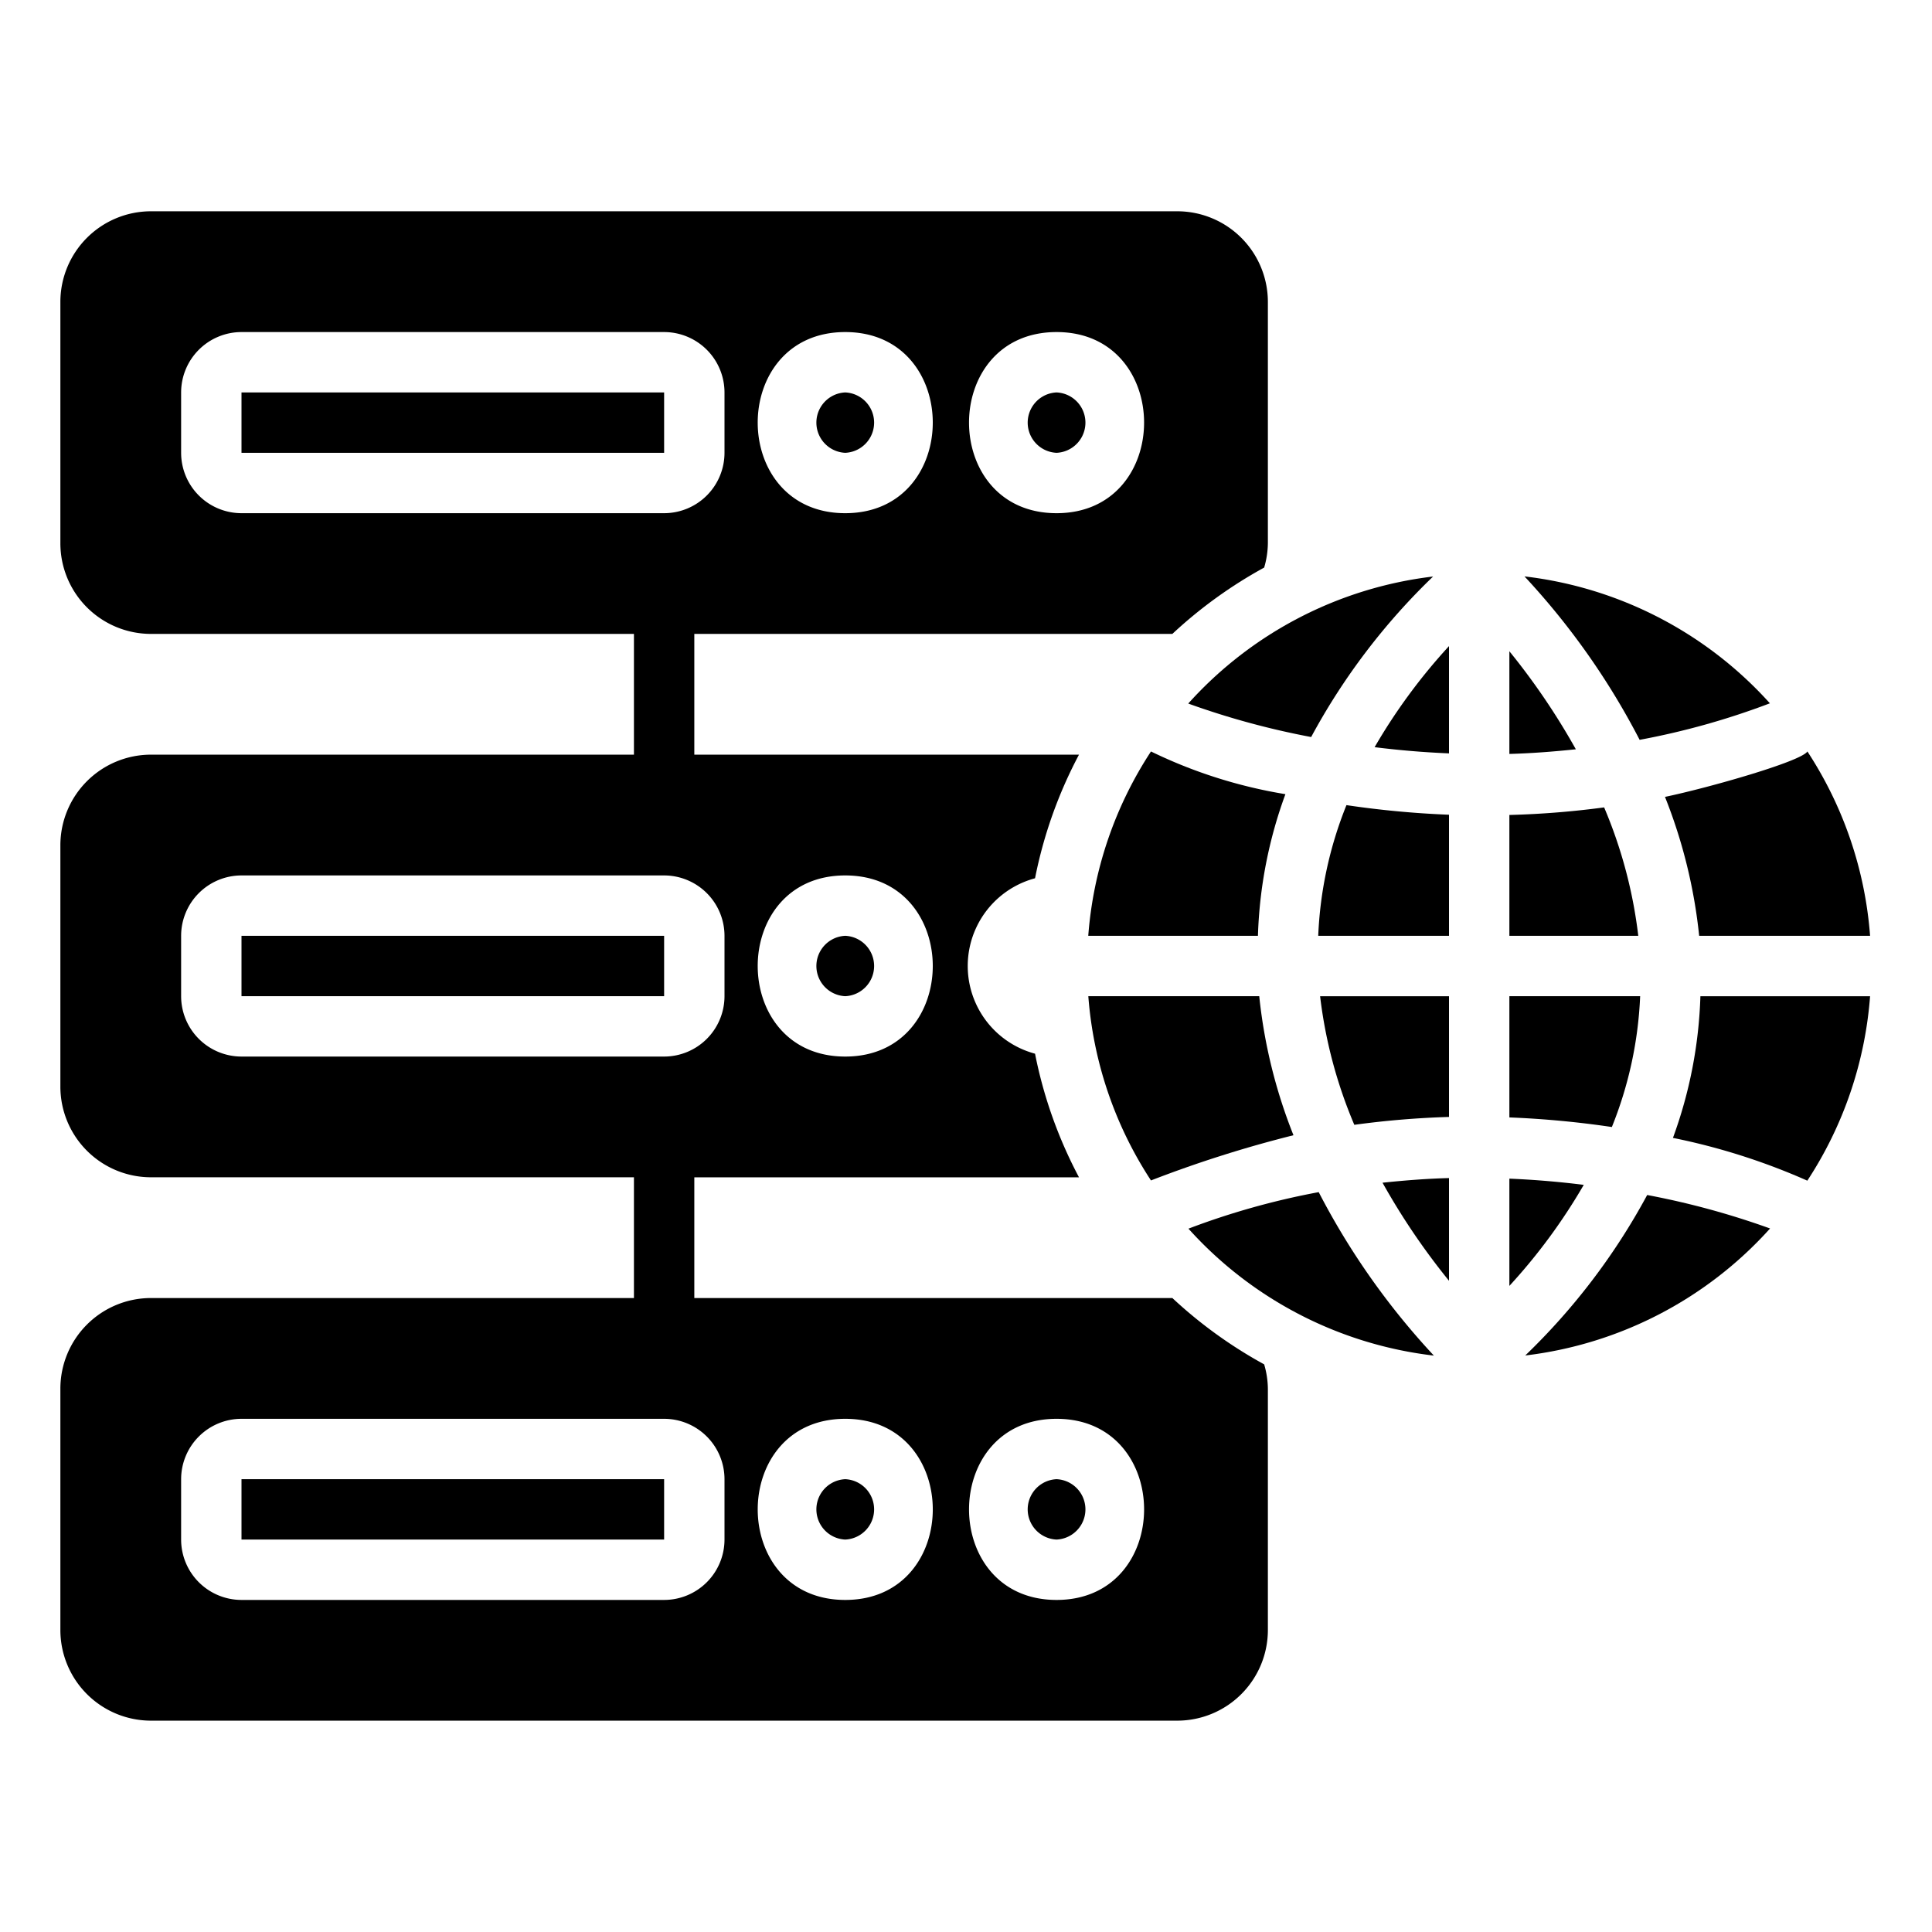 <svg height="512" viewBox="0 0 64 64" width="512" xmlns="http://www.w3.org/2000/svg"><g id="_26_Web_hosting" data-name="26 Web hosting"><path d="m48 24.957v-3.554a19.053 19.053 0 0 0 -2.464 3.348c.772.097 1.596.169 2.464.206z"/><path d="m44.864 37.261a29.584 29.584 0 0 1 3.136-.261v-3.999h-4.27a15.545 15.545 0 0 0 1.134 4.261z"/><path d="m50 21.573v3.402c.713-.019 1.451-.075 2.202-.154a22.798 22.798 0 0 0 -2.202-3.247z"/><path d="m43.668 31h4.332v-4.011a31.697 31.697 0 0 1 -3.397-.318 13.008 13.008 0 0 0 -.935 4.329z"/><path d="m38.127 39.104a39.908 39.908 0 0 1 4.721-1.498 17.201 17.201 0 0 1 -1.134-4.606h-5.662a12.906 12.906 0 0 0 2.076 6.104z"/><path d="m55.418 37.694a21.454 21.454 0 0 1 4.452 1.417 12.906 12.906 0 0 0 2.079-6.11h-5.621a14.916 14.916 0 0 1 -.91 4.694z"/><path d="m53.139 26.746a29.32 29.32 0 0 1 -3.139.251v4.003h4.27a15.54 15.54 0 0 0 -1.131-4.254z"/><path d="m38.128 24.893a12.906 12.906 0 0 0 -2.078 6.107h5.621a14.915 14.915 0 0 1 .91-4.692 16.125 16.125 0 0 1 -4.454-1.415z"/><path d="m48 42.427v-3.402c-.713.018-1.452.075-2.202.154a22.792 22.792 0 0 0 2.202 3.248z"/><path d="m47.473 19.098a12.965 12.965 0 0 0 -8.111 4.208 26.416 26.416 0 0 0 4.072 1.109 21.57 21.57 0 0 1 4.039-5.317z"/><path d="m39.369 40.701a12.965 12.965 0 0 0 8.13 4.205 24.33 24.33 0 0 1 -3.815-5.415 24.967 24.967 0 0 0 -4.315 1.21z"/><path d="m50.527 44.902a12.966 12.966 0 0 0 8.109-4.207 26.41 26.41 0 0 0 -4.071-1.109 21.571 21.571 0 0 1 -4.039 5.316z"/><path d="m58.63 23.298a12.965 12.965 0 0 0 -8.129-4.204 24.33 24.33 0 0 1 3.814 5.414 24.973 24.973 0 0 0 4.315-1.21z"/><path d="m50 39.043v3.554a19.055 19.055 0 0 0 2.464-3.347c-.772-.097-1.596-.169-2.464-.206z"/><path d="m54.332 33h-4.332v4.016a31.653 31.653 0 0 1 3.395.318 13.009 13.009 0 0 0 .937-4.334z"/><path d="m56.287 31h5.662a12.906 12.906 0 0 0 -2.077-6.107c-.201.33-3.275 1.204-4.717 1.505a17.2 17.2 0 0 1 1.132 4.601z"/><path d="m35 15a1.001 1.001 0 0 0 0-2 1.001 1.001 0 0 0 0 2z"/><path d="m28 15a1.001 1.001 0 0 0 0-2 1.001 1.001 0 0 0 0 2z"/><path d="m8 13h14v2h-14z"/><path d="m8 31h14v2h-14z"/><path d="m28 33a1.001 1.001 0 0 0 0-2 1.001 1.001 0 0 0 0 2z"/><path d="m35 49a1.001 1.001 0 0 0 0 2 1.001 1.001 0 0 0 0-2z"/><path d="m38.836 43h-15.836v-4h12.743a14.879 14.879 0 0 1 -1.456-4.095 3.008 3.008 0 0 1 0-5.811 14.879 14.879 0 0 1 1.456-4.095h-12.743v-4h15.836a15.055 15.055 0 0 1 3.041-2.197 2.96 2.96 0 0 0 .123-.803v-8a3.003 3.003 0 0 0 -3-3h-34a3.003 3.003 0 0 0 -3 3v8a3.003 3.003 0 0 0 3 3h16v4h-16a3.003 3.003 0 0 0 -3 3v8a3.003 3.003 0 0 0 3 3h16v4h-16a3.003 3.003 0 0 0 -3 3v8a3.003 3.003 0 0 0 3 3h34a3.003 3.003 0 0 0 3-3v-8a2.96 2.96 0 0 0 -.123-.803 15.055 15.055 0 0 1 -3.041-2.197zm-3.836-32c3.867 0 3.865 6 0 6s-3.868-6 0-6zm-7 0c3.867 0 3.865 6 0 6s-3.868-6 0-6zm-22 4v-2a2.002 2.002 0 0 1 2-2h14a2.002 2.002 0 0 1 2 2v2a2.002 2.002 0 0 1 -2 2h-14a2.002 2.002 0 0 1 -2-2zm22 14c3.867 0 3.865 6 0 6s-3.868-6 0-6zm-22 4v-2a2.002 2.002 0 0 1 2-2h14a2.002 2.002 0 0 1 2 2v2a2.002 2.002 0 0 1 -2 2h-14a2.002 2.002 0 0 1 -2-2zm18 18a2.002 2.002 0 0 1 -2 2h-14a2.002 2.002 0 0 1 -2-2v-2a2.002 2.002 0 0 1 2-2h14a2.002 2.002 0 0 1 2 2zm4 2c-3.867 0-3.865-6 0-6s3.868 6 0 6zm7 0c-3.867 0-3.865-6 0-6s3.868 6 0 6z"/><path d="m28 49a1.001 1.001 0 0 0 0 2 1.001 1.001 0 0 0 0-2z"/><path d="m8 49h14v2h-14z"/></g></svg>